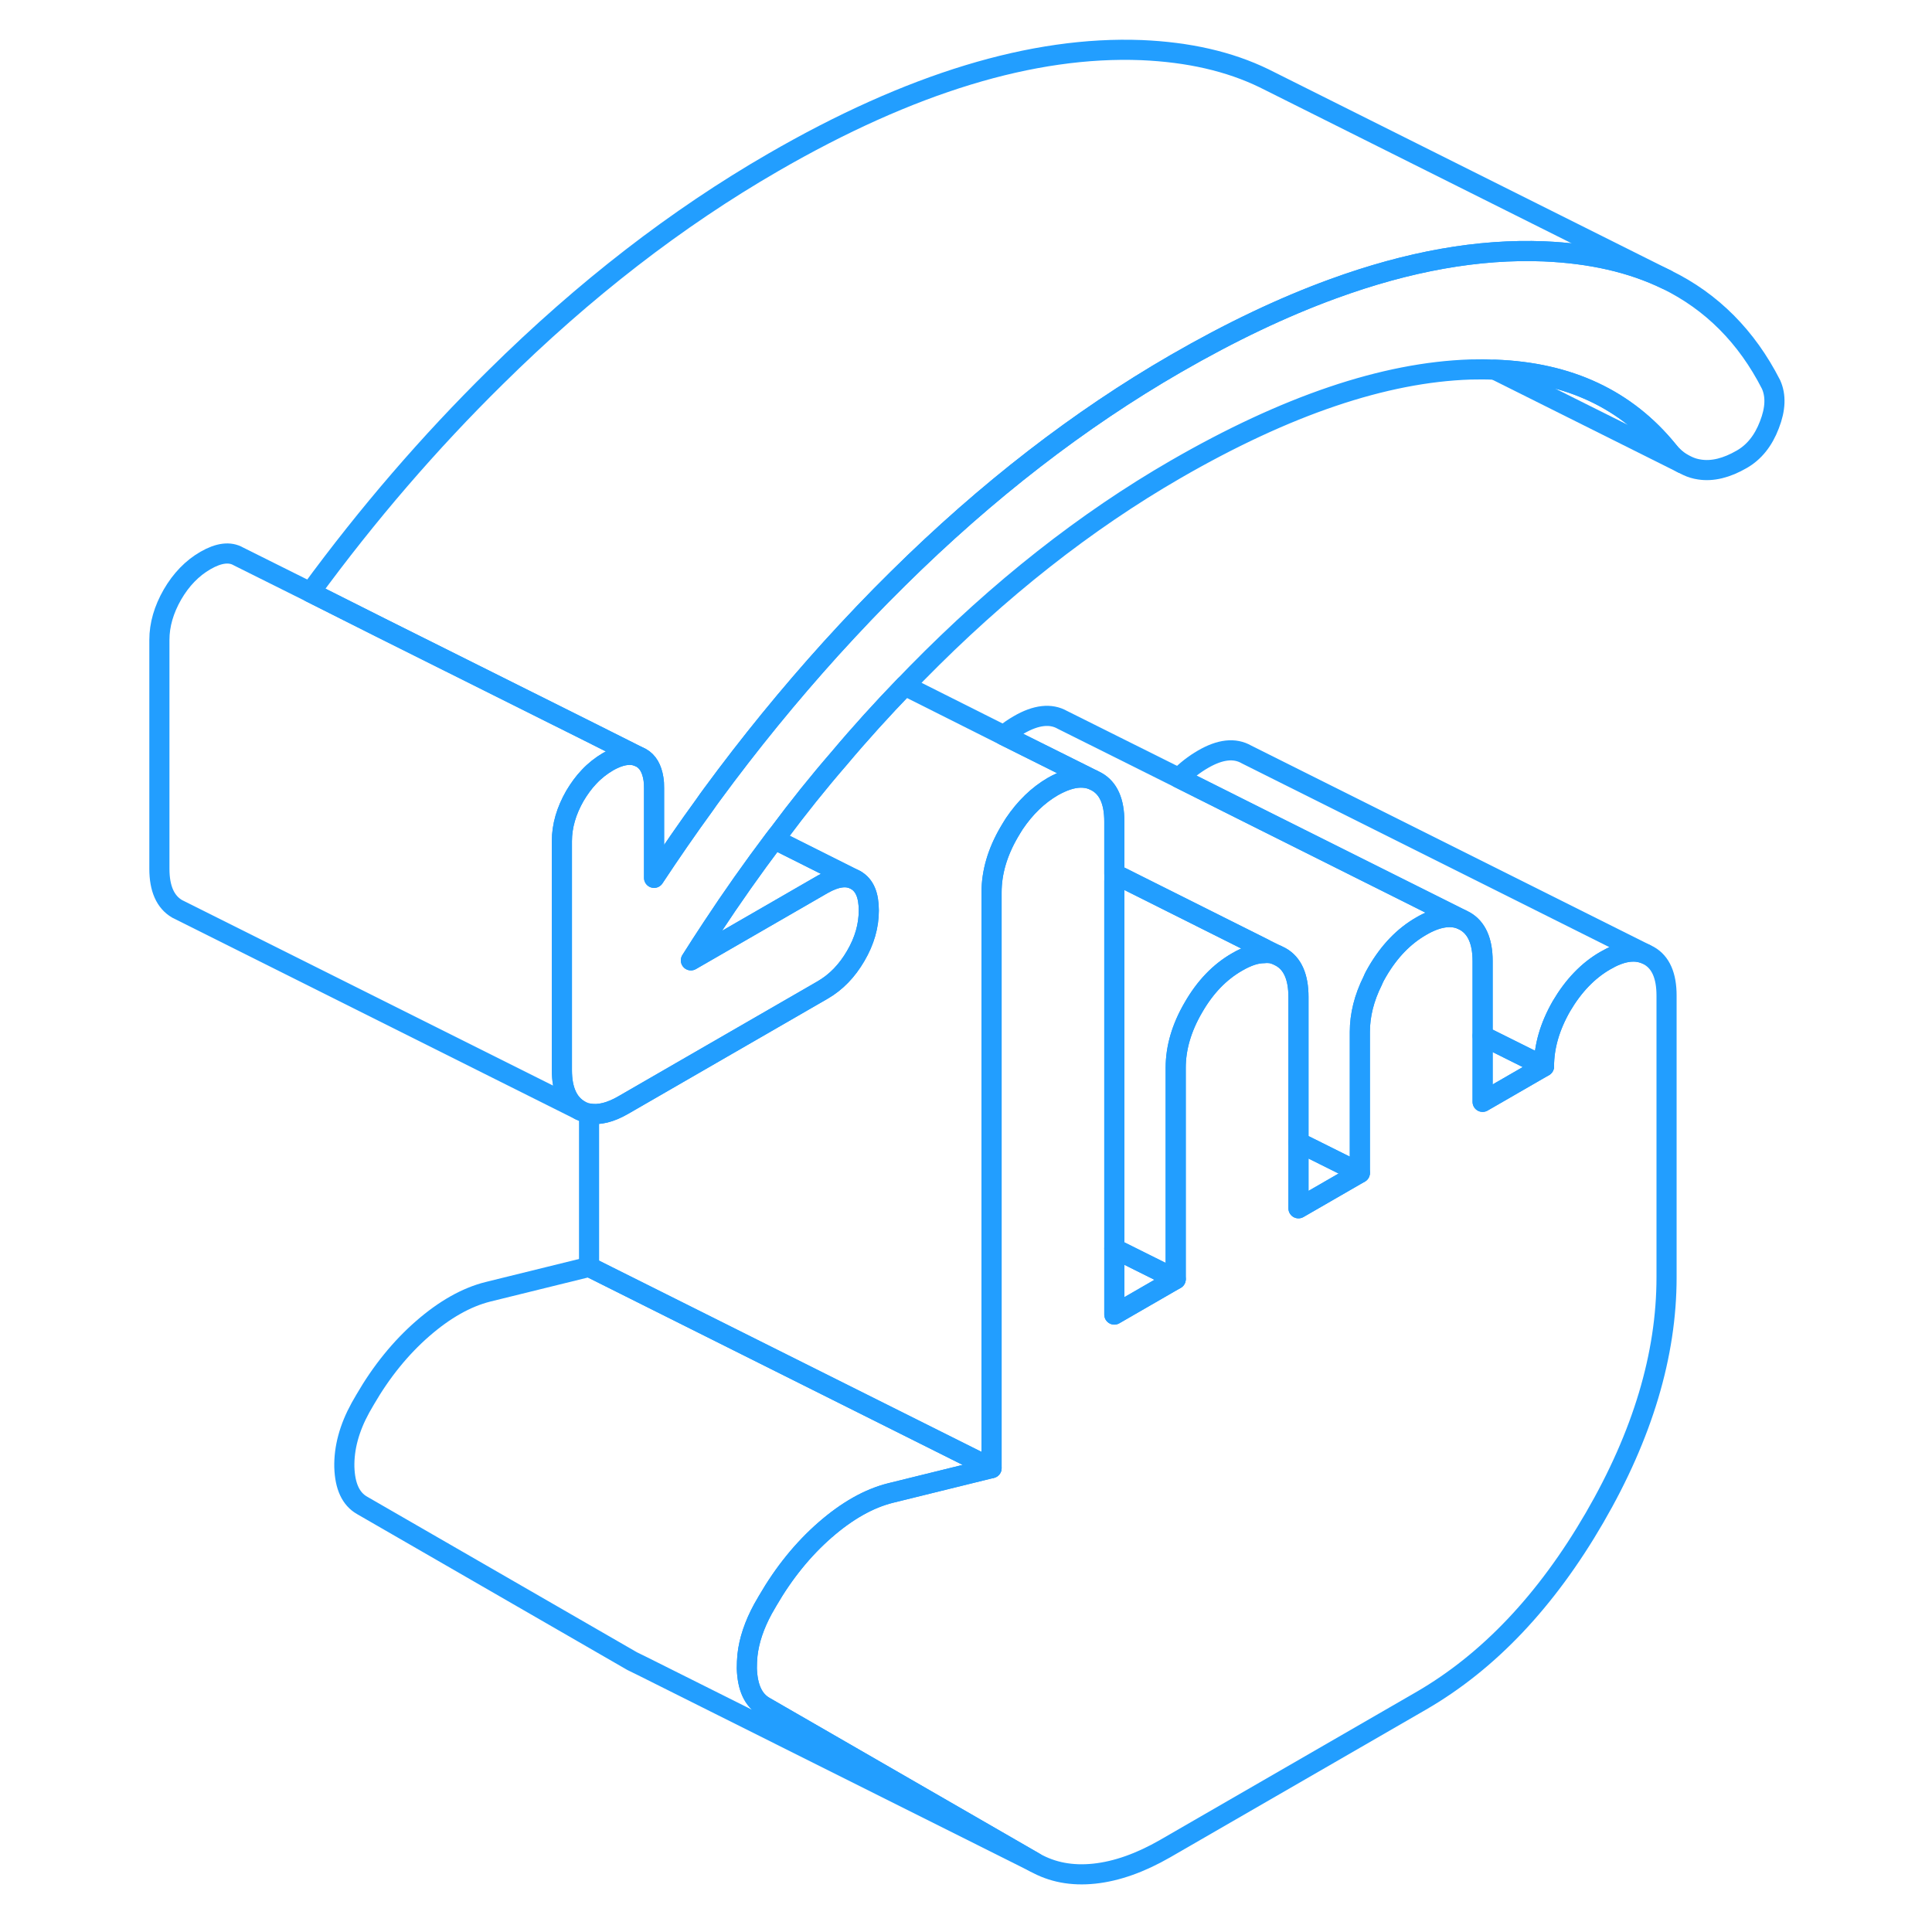 <svg width="48" height="48" viewBox="0 0 86 96" fill="none" xmlns="http://www.w3.org/2000/svg" stroke-width="1px" stroke-linecap="round" stroke-linejoin="round"><path d="M77.81 49.47V63.47C77.81 67.32 76.62 71.3 74.23 75.42C71.84 79.54 68.97 82.57 65.62 84.51L52.89 91.86C51.67 92.56 50.5 92.98 49.38 93.1C48.26 93.22 47.27 93.03 46.41 92.54L32.99 84.8C32.43 84.48 32.14 83.85 32.11 82.9C32.11 82.69 32.12 82.47 32.14 82.25C32.22 81.51 32.48 80.74 32.91 79.95L33.14 79.55C33.95 78.15 34.91 76.97 36 76.02C37.09 75.07 38.17 74.46 39.24 74.19L44.27 72.95V44.34C44.27 43.35 44.56 42.35 45.15 41.34C45.23 41.2 45.32 41.06 45.4 40.93C45.94 40.13 46.58 39.51 47.32 39.08C47.82 38.8 48.26 38.65 48.67 38.64C48.9 38.64 49.11 38.67 49.31 38.75L49.49 38.84C50.08 39.17 50.37 39.83 50.37 40.82V65.32L53.42 63.56V53.06C53.42 52.07 53.71 51.07 54.3 50.06C54.88 49.05 55.6 48.3 56.47 47.8C56.97 47.51 57.41 47.36 57.81 47.36C58.04 47.34 58.26 47.38 58.46 47.46L58.64 47.55C59.23 47.88 59.52 48.55 59.52 49.54V60.04L62.57 58.28V51.28C62.57 50.44 62.78 49.59 63.21 48.73C63.27 48.58 63.35 48.43 63.44 48.28C64.03 47.27 64.75 46.52 65.62 46.02C66.39 45.57 67.06 45.46 67.61 45.68L67.79 45.77C68.37 46.1 68.67 46.76 68.67 47.76V54.75L71.72 52.99C71.72 52 72.01 51 72.59 49.99C73.18 48.99 73.9 48.23 74.77 47.73C75.54 47.28 76.2 47.17 76.76 47.4L76.94 47.49C77.52 47.82 77.81 48.48 77.81 49.47Z" stroke="#229EFF" stroke-linejoin="round"/><path d="M82.92 21.11C82.62 21.9 82.16 22.47 81.55 22.82C80.79 23.26 80.09 23.43 79.45 23.33C79.24 23.3 79.04 23.24 78.85 23.15L78.59 23.02C78.33 22.87 78.09 22.66 77.89 22.4C75.82 19.85 72.96 18.5 69.28 18.37C68.88 18.35 68.48 18.35 68.06 18.36C63.79 18.5 58.91 20.15 53.42 23.32C48.95 25.9 44.65 29.28 40.54 33.47C40.35 33.67 40.15 33.87 39.96 34.07C38.84 35.23 37.74 36.44 36.69 37.69C35.65 38.89 34.65 40.14 33.69 41.43C33.6 41.52 33.53 41.62 33.47 41.71C32.4 43.13 31.37 44.59 30.37 46.11C30.02 46.64 29.67 47.18 29.33 47.72L30.37 47.12L33.42 45.36L35.88 43.94C36.55 43.56 37.09 43.49 37.52 43.73C37.96 43.98 38.17 44.48 38.17 45.24C38.17 46 37.96 46.75 37.52 47.5C37.09 48.24 36.55 48.8 35.88 49.19L33.42 50.61L30.37 52.37L25.97 54.91C25.33 55.28 24.76 55.42 24.27 55.33C24.1 55.3 23.95 55.24 23.8 55.16C23.22 54.82 22.92 54.16 22.92 53.17V41.8C22.92 41.04 23.14 40.29 23.57 39.54C23.78 39.19 24.01 38.87 24.27 38.6C24.55 38.3 24.87 38.05 25.21 37.85C25.3 37.8 25.39 37.75 25.48 37.71C25.96 37.49 26.37 37.45 26.72 37.59L26.85 37.65C27.19 37.84 27.39 38.19 27.47 38.7C27.49 38.84 27.5 38.99 27.5 39.16V43.62C28.32 42.38 29.16 41.16 30.02 39.98C30.13 39.82 30.25 39.65 30.37 39.49C32.25 36.93 34.22 34.52 36.28 32.24C37.37 31.04 38.48 29.87 39.62 28.75C44.04 24.38 48.64 20.83 53.42 18.07C56.14 16.5 58.74 15.26 61.24 14.35C64.99 12.98 68.48 12.36 71.72 12.49C74.06 12.59 76.08 13.05 77.81 13.89C80.06 14.99 81.79 16.73 83 19.1C83.25 19.65 83.23 20.32 82.92 21.11Z" stroke="#229EFF" stroke-linejoin="round"/><path d="M53.42 63.56L50.37 65.32V62.04L53.42 63.56Z" stroke="#229EFF" stroke-linejoin="round"/><path d="M71.72 52.99L68.67 54.75V51.47L71.72 52.99Z" stroke="#229EFF" stroke-linejoin="round"/><path d="M76.76 47.4C76.2 47.17 75.54 47.28 74.77 47.73C73.9 48.23 73.18 48.99 72.59 49.99C72.01 51 71.72 52 71.72 52.99L68.67 51.47V47.76C68.67 46.76 68.37 46.1 67.79 45.77L67.61 45.68L57.81 40.78L53.58 38.66C53.94 38.29 54.34 37.98 54.77 37.73C55.63 37.23 56.35 37.15 56.94 37.49L76.76 47.4Z" stroke="#229EFF" stroke-linejoin="round"/><path d="M57.81 47.14V47.36C57.41 47.36 56.97 47.51 56.47 47.8C55.6 48.3 54.88 49.05 54.3 50.06C53.71 51.07 53.42 52.07 53.42 53.06V63.56L50.37 62.04V43.77L50.7 43.58L57.81 47.14Z" stroke="#229EFF" stroke-linejoin="round"/><path d="M46.41 92.54L26.94 82.8L26.41 82.54L12.99 74.8C12.43 74.48 12.14 73.85 12.11 72.9C12.09 71.95 12.35 70.97 12.91 69.95L13.14 69.55C13.95 68.15 14.91 66.97 16 66.02C17.09 65.07 18.17 64.46 19.24 64.19L24.27 62.95L44.27 72.95L39.24 74.19C38.17 74.46 37.09 75.07 36 76.02C34.91 76.97 33.95 78.15 33.14 79.55L32.91 79.95C32.48 80.74 32.22 81.51 32.14 82.25C32.12 82.47 32.11 82.69 32.11 82.9C32.14 83.85 32.43 84.48 32.99 84.8L46.41 92.54Z" stroke="#229EFF" stroke-linejoin="round"/><path d="M26.72 37.59C26.37 37.45 25.96 37.49 25.48 37.71C25.39 37.75 25.3 37.8 25.21 37.85C24.87 38.05 24.55 38.3 24.27 38.6C24.01 38.87 23.78 39.19 23.57 39.54C23.14 40.29 22.92 41.04 22.92 41.8V53.17C22.92 54.16 23.22 54.82 23.8 55.16L3.98 45.25L3.8 45.16C3.22 44.82 2.92 44.16 2.92 43.17V31.8C2.92 31.04 3.14 30.29 3.57 29.54C4 28.8 4.55 28.23 5.21 27.85C5.87 27.47 6.42 27.4 6.85 27.65L10.42 29.43L13.88 31.17L24.27 36.36L26.72 37.59Z" stroke="#229EFF" stroke-linejoin="round"/><path d="M77.81 13.89C76.08 13.05 74.06 12.59 71.72 12.49C68.48 12.36 64.99 12.98 61.24 14.35C58.74 15.26 56.14 16.5 53.42 18.07C48.64 20.83 44.04 24.38 39.62 28.75C38.48 29.87 37.37 31.04 36.28 32.24C34.22 34.52 32.25 36.93 30.37 39.49C30.25 39.65 30.13 39.82 30.02 39.98C29.16 41.16 28.32 42.38 27.5 43.62V39.16C27.5 38.99 27.5 38.84 27.47 38.7C27.39 38.19 27.19 37.84 26.85 37.65L26.72 37.59L24.27 36.36L13.88 31.17L10.42 29.43C13.27 25.54 16.34 21.98 19.62 18.75C24.04 14.38 28.64 10.83 33.42 8.07C40.23 4.13 46.33 2.28 51.72 2.49C54.06 2.59 56.08 3.05 57.81 3.89L77.81 13.89Z" stroke="#229EFF" stroke-linejoin="round"/><path d="M78.59 23.02L69.28 18.37C72.96 18.5 75.82 19.85 77.89 22.4C78.09 22.66 78.33 22.87 78.59 23.02Z" stroke="#229EFF" stroke-linejoin="round"/><path d="M37.52 43.73C37.09 43.49 36.55 43.56 35.88 43.94L33.42 45.36L30.37 47.12L29.33 47.72C29.67 47.18 30.02 46.64 30.37 46.11C31.37 44.59 32.4 43.13 33.47 41.71L33.59 41.76L37.52 43.73Z" stroke="#229EFF" stroke-linejoin="round"/><path d="M49.31 38.75C49.11 38.67 48.9 38.63 48.67 38.64C48.26 38.65 47.82 38.8 47.32 39.08C46.58 39.51 45.94 40.13 45.4 40.93C45.32 41.06 45.23 41.2 45.15 41.34C44.56 42.35 44.27 43.35 44.27 44.34V72.95L24.27 62.95V55.33C24.76 55.42 25.33 55.28 25.97 54.91L30.37 52.37L33.42 50.61L35.88 49.19C36.55 48.8 37.09 48.24 37.52 47.5C37.96 46.75 38.17 46 38.17 45.24C38.17 44.48 37.96 43.98 37.52 43.73L33.59 41.76C33.61 41.65 33.65 41.54 33.69 41.43C34.65 40.14 35.65 38.89 36.69 37.69C37.74 36.44 38.84 35.23 39.96 34.07L44.88 36.54L48.67 38.43L49.31 38.75Z" stroke="#229EFF" stroke-linejoin="round"/><path d="M62.57 58.28L59.52 60.04V56.76L62.57 58.28Z" stroke="#229EFF" stroke-linejoin="round"/><path d="M67.61 45.68C67.06 45.46 66.39 45.57 65.62 46.02C64.75 46.52 64.03 47.27 63.44 48.28C63.35 48.43 63.27 48.58 63.21 48.73C62.78 49.59 62.57 50.44 62.57 51.28V58.28L59.52 56.76V49.54C59.52 48.55 59.23 47.88 58.64 47.55L58.46 47.46L57.81 47.14L50.7 43.58L50.37 43.42V40.82C50.37 39.83 50.08 39.17 49.49 38.84L49.31 38.75L48.67 38.43L44.88 36.54C45.11 36.34 45.36 36.17 45.62 36.02C46.48 35.52 47.21 35.44 47.79 35.77L53.58 38.66L57.81 40.78L67.61 45.68Z" stroke="#229EFF" stroke-linejoin="round"/></svg>